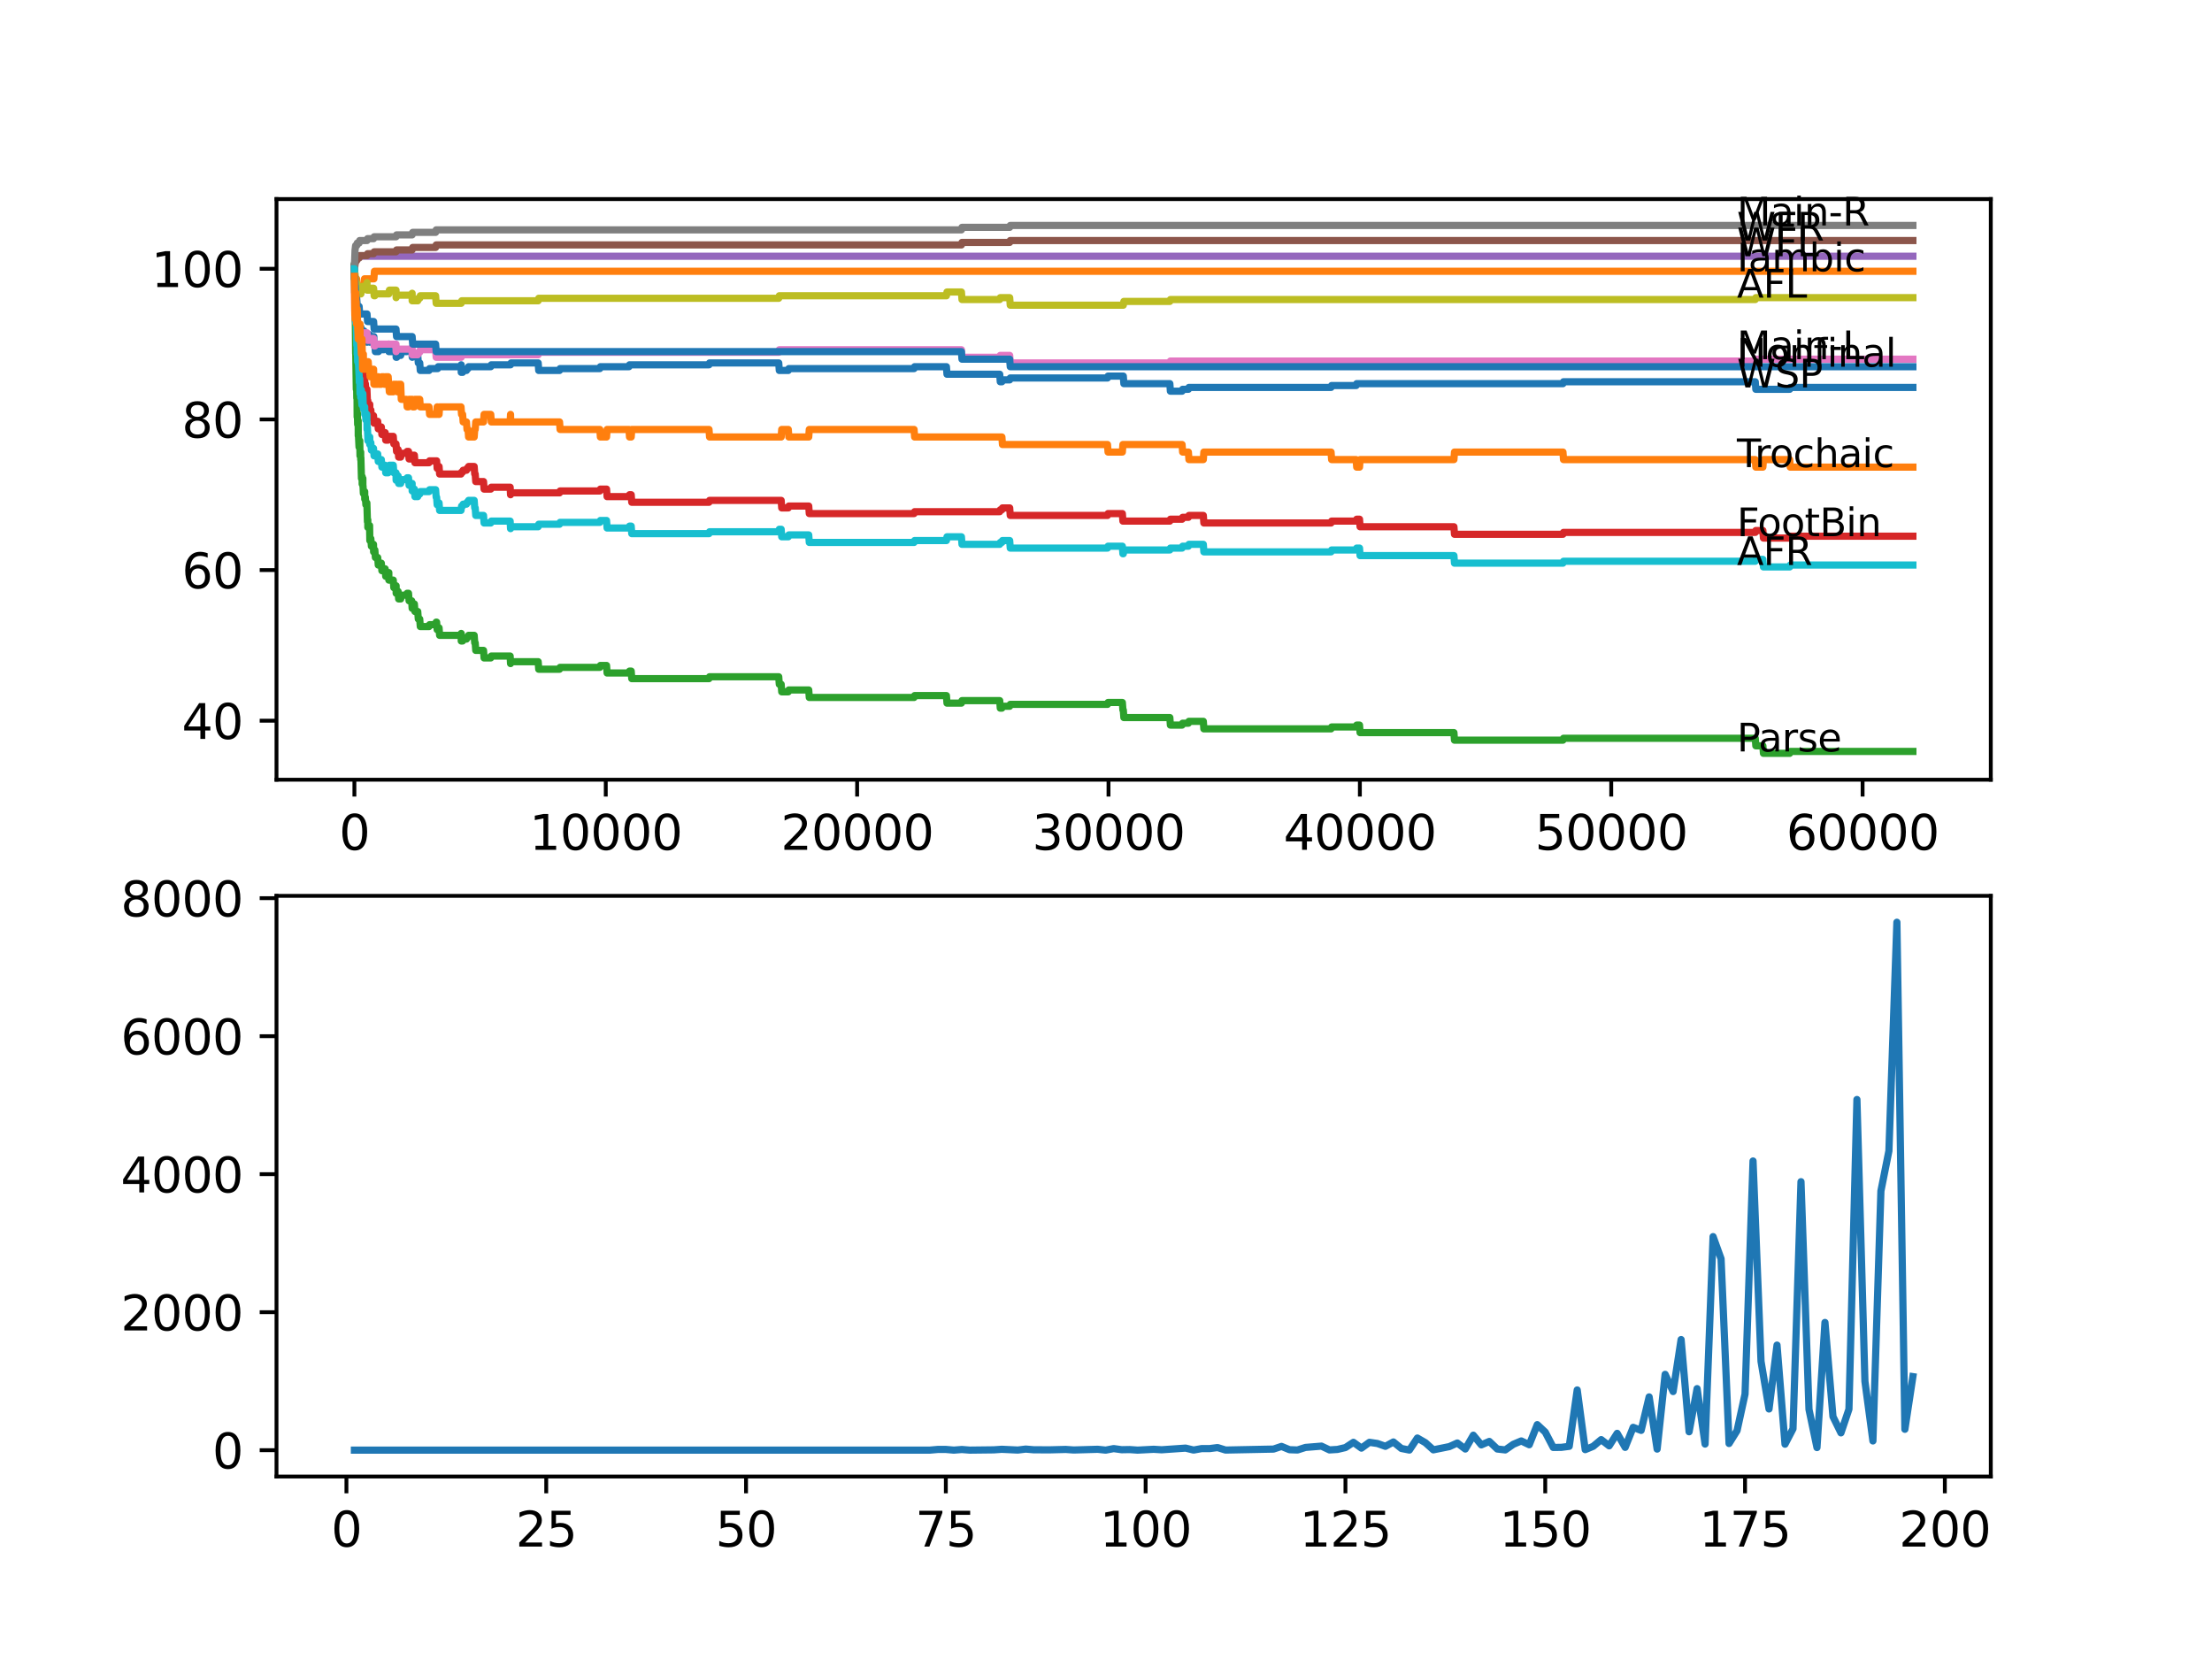 <?xml version="1.0" encoding="utf-8" standalone="no"?>
<!DOCTYPE svg PUBLIC "-//W3C//DTD SVG 1.1//EN"
  "http://www.w3.org/Graphics/SVG/1.1/DTD/svg11.dtd">
<svg xmlns:xlink="http://www.w3.org/1999/xlink" width="460.8pt" height="345.6pt" viewBox="0 0 460.8 345.6" xmlns="http://www.w3.org/2000/svg" version="1.1">
 <defs>
  <style type="text/css">*{stroke-linejoin: round; stroke-linecap: butt}</style>
 </defs>
 <g id="figure_1">
  <g id="patch_1">
   <path d="M 0 345.6 
L 460.8 345.6 
L 460.8 0 
L 0 0 
z
" style="fill: #ffffff"/>
  </g>
  <g id="axes_1">
   <g id="patch_2">
    <path d="M 57.6 162.432 
L 414.72 162.432 
L 414.72 41.472 
L 57.6 41.472 
z
" style="fill: #ffffff"/>
   </g>
   <g id="matplotlib.axis_1">
    <g id="xtick_1">
     <g id="line2d_1">
      <defs>
       <path id="m1cc899e275" d="M 0 0 
L 0 3.5 
" style="stroke: #000000; stroke-width: 0.8"/>
      </defs>
      <g>
       <use xlink:href="#m1cc899e275" x="73.827" y="162.432" style="stroke: #000000; stroke-width: 0.8"/>
      </g>
     </g>
     <g id="text_1">
      <!-- 0 -->
      <g transform="translate(70.646 177.03)scale(0.1 -0.1)">
       <defs>
        <path id="DejaVuSans-30" d="M 2034 4250 
Q 1547 4250 1301 3770 
Q 1056 3291 1056 2328 
Q 1056 1369 1301 889 
Q 1547 409 2034 409 
Q 2525 409 2770 889 
Q 3016 1369 3016 2328 
Q 3016 3291 2770 3770 
Q 2525 4250 2034 4250 
z
M 2034 4750 
Q 2819 4750 3233 4129 
Q 3647 3509 3647 2328 
Q 3647 1150 3233 529 
Q 2819 -91 2034 -91 
Q 1250 -91 836 529 
Q 422 1150 422 2328 
Q 422 3509 836 4129 
Q 1250 4750 2034 4750 
z
" transform="scale(0.016)"/>
       </defs>
       <use xlink:href="#DejaVuSans-30"/>
      </g>
     </g>
    </g>
    <g id="xtick_2">
     <g id="line2d_2">
      <g>
       <use xlink:href="#m1cc899e275" x="126.192" y="162.432" style="stroke: #000000; stroke-width: 0.8"/>
      </g>
     </g>
     <g id="text_2">
      <!-- 10000 -->
      <g transform="translate(110.286 177.03)scale(0.1 -0.1)">
       <defs>
        <path id="DejaVuSans-31" d="M 794 531 
L 1825 531 
L 1825 4091 
L 703 3866 
L 703 4441 
L 1819 4666 
L 2450 4666 
L 2450 531 
L 3481 531 
L 3481 0 
L 794 0 
L 794 531 
z
" transform="scale(0.016)"/>
       </defs>
       <use xlink:href="#DejaVuSans-31"/>
       <use xlink:href="#DejaVuSans-30" x="63.623"/>
       <use xlink:href="#DejaVuSans-30" x="127.246"/>
       <use xlink:href="#DejaVuSans-30" x="190.869"/>
       <use xlink:href="#DejaVuSans-30" x="254.492"/>
      </g>
     </g>
    </g>
    <g id="xtick_3">
     <g id="line2d_3">
      <g>
       <use xlink:href="#m1cc899e275" x="178.556" y="162.432" style="stroke: #000000; stroke-width: 0.8"/>
      </g>
     </g>
     <g id="text_3">
      <!-- 20000 -->
      <g transform="translate(162.65 177.03)scale(0.1 -0.1)">
       <defs>
        <path id="DejaVuSans-32" d="M 1228 531 
L 3431 531 
L 3431 0 
L 469 0 
L 469 531 
Q 828 903 1448 1529 
Q 2069 2156 2228 2338 
Q 2531 2678 2651 2914 
Q 2772 3150 2772 3378 
Q 2772 3750 2511 3984 
Q 2250 4219 1831 4219 
Q 1534 4219 1204 4116 
Q 875 4013 500 3803 
L 500 4441 
Q 881 4594 1212 4672 
Q 1544 4750 1819 4750 
Q 2544 4750 2975 4387 
Q 3406 4025 3406 3419 
Q 3406 3131 3298 2873 
Q 3191 2616 2906 2266 
Q 2828 2175 2409 1742 
Q 1991 1309 1228 531 
z
" transform="scale(0.016)"/>
       </defs>
       <use xlink:href="#DejaVuSans-32"/>
       <use xlink:href="#DejaVuSans-30" x="63.623"/>
       <use xlink:href="#DejaVuSans-30" x="127.246"/>
       <use xlink:href="#DejaVuSans-30" x="190.869"/>
       <use xlink:href="#DejaVuSans-30" x="254.492"/>
      </g>
     </g>
    </g>
    <g id="xtick_4">
     <g id="line2d_4">
      <g>
       <use xlink:href="#m1cc899e275" x="230.921" y="162.432" style="stroke: #000000; stroke-width: 0.8"/>
      </g>
     </g>
     <g id="text_4">
      <!-- 30000 -->
      <g transform="translate(215.015 177.03)scale(0.1 -0.1)">
       <defs>
        <path id="DejaVuSans-33" d="M 2597 2516 
Q 3050 2419 3304 2112 
Q 3559 1806 3559 1356 
Q 3559 666 3084 287 
Q 2609 -91 1734 -91 
Q 1441 -91 1130 -33 
Q 819 25 488 141 
L 488 750 
Q 750 597 1062 519 
Q 1375 441 1716 441 
Q 2309 441 2620 675 
Q 2931 909 2931 1356 
Q 2931 1769 2642 2001 
Q 2353 2234 1838 2234 
L 1294 2234 
L 1294 2753 
L 1863 2753 
Q 2328 2753 2575 2939 
Q 2822 3125 2822 3475 
Q 2822 3834 2567 4026 
Q 2313 4219 1838 4219 
Q 1578 4219 1281 4162 
Q 984 4106 628 3988 
L 628 4550 
Q 988 4650 1302 4700 
Q 1616 4750 1894 4750 
Q 2613 4750 3031 4423 
Q 3450 4097 3450 3541 
Q 3450 3153 3228 2886 
Q 3006 2619 2597 2516 
z
" transform="scale(0.016)"/>
       </defs>
       <use xlink:href="#DejaVuSans-33"/>
       <use xlink:href="#DejaVuSans-30" x="63.623"/>
       <use xlink:href="#DejaVuSans-30" x="127.246"/>
       <use xlink:href="#DejaVuSans-30" x="190.869"/>
       <use xlink:href="#DejaVuSans-30" x="254.492"/>
      </g>
     </g>
    </g>
    <g id="xtick_5">
     <g id="line2d_5">
      <g>
       <use xlink:href="#m1cc899e275" x="283.285" y="162.432" style="stroke: #000000; stroke-width: 0.8"/>
      </g>
     </g>
     <g id="text_5">
      <!-- 40000 -->
      <g transform="translate(267.379 177.03)scale(0.1 -0.1)">
       <defs>
        <path id="DejaVuSans-34" d="M 2419 4116 
L 825 1625 
L 2419 1625 
L 2419 4116 
z
M 2253 4666 
L 3047 4666 
L 3047 1625 
L 3713 1625 
L 3713 1100 
L 3047 1100 
L 3047 0 
L 2419 0 
L 2419 1100 
L 313 1100 
L 313 1709 
L 2253 4666 
z
" transform="scale(0.016)"/>
       </defs>
       <use xlink:href="#DejaVuSans-34"/>
       <use xlink:href="#DejaVuSans-30" x="63.623"/>
       <use xlink:href="#DejaVuSans-30" x="127.246"/>
       <use xlink:href="#DejaVuSans-30" x="190.869"/>
       <use xlink:href="#DejaVuSans-30" x="254.492"/>
      </g>
     </g>
    </g>
    <g id="xtick_6">
     <g id="line2d_6">
      <g>
       <use xlink:href="#m1cc899e275" x="335.65" y="162.432" style="stroke: #000000; stroke-width: 0.8"/>
      </g>
     </g>
     <g id="text_6">
      <!-- 50000 -->
      <g transform="translate(319.744 177.03)scale(0.1 -0.1)">
       <defs>
        <path id="DejaVuSans-35" d="M 691 4666 
L 3169 4666 
L 3169 4134 
L 1269 4134 
L 1269 2991 
Q 1406 3038 1543 3061 
Q 1681 3084 1819 3084 
Q 2600 3084 3056 2656 
Q 3513 2228 3513 1497 
Q 3513 744 3044 326 
Q 2575 -91 1722 -91 
Q 1428 -91 1123 -41 
Q 819 9 494 109 
L 494 744 
Q 775 591 1075 516 
Q 1375 441 1709 441 
Q 2250 441 2565 725 
Q 2881 1009 2881 1497 
Q 2881 1984 2565 2268 
Q 2250 2553 1709 2553 
Q 1456 2553 1204 2497 
Q 953 2441 691 2322 
L 691 4666 
z
" transform="scale(0.016)"/>
       </defs>
       <use xlink:href="#DejaVuSans-35"/>
       <use xlink:href="#DejaVuSans-30" x="63.623"/>
       <use xlink:href="#DejaVuSans-30" x="127.246"/>
       <use xlink:href="#DejaVuSans-30" x="190.869"/>
       <use xlink:href="#DejaVuSans-30" x="254.492"/>
      </g>
     </g>
    </g>
    <g id="xtick_7">
     <g id="line2d_7">
      <g>
       <use xlink:href="#m1cc899e275" x="388.014" y="162.432" style="stroke: #000000; stroke-width: 0.8"/>
      </g>
     </g>
     <g id="text_7">
      <!-- 60000 -->
      <g transform="translate(372.108 177.03)scale(0.1 -0.1)">
       <defs>
        <path id="DejaVuSans-36" d="M 2113 2584 
Q 1688 2584 1439 2293 
Q 1191 2003 1191 1497 
Q 1191 994 1439 701 
Q 1688 409 2113 409 
Q 2538 409 2786 701 
Q 3034 994 3034 1497 
Q 3034 2003 2786 2293 
Q 2538 2584 2113 2584 
z
M 3366 4563 
L 3366 3988 
Q 3128 4100 2886 4159 
Q 2644 4219 2406 4219 
Q 1781 4219 1451 3797 
Q 1122 3375 1075 2522 
Q 1259 2794 1537 2939 
Q 1816 3084 2150 3084 
Q 2853 3084 3261 2657 
Q 3669 2231 3669 1497 
Q 3669 778 3244 343 
Q 2819 -91 2113 -91 
Q 1303 -91 875 529 
Q 447 1150 447 2328 
Q 447 3434 972 4092 
Q 1497 4750 2381 4750 
Q 2619 4750 2861 4703 
Q 3103 4656 3366 4563 
z
" transform="scale(0.016)"/>
       </defs>
       <use xlink:href="#DejaVuSans-36"/>
       <use xlink:href="#DejaVuSans-30" x="63.623"/>
       <use xlink:href="#DejaVuSans-30" x="127.246"/>
       <use xlink:href="#DejaVuSans-30" x="190.869"/>
       <use xlink:href="#DejaVuSans-30" x="254.492"/>
      </g>
     </g>
    </g>
   </g>
   <g id="matplotlib.axis_2">
    <g id="ytick_1">
     <g id="line2d_8">
      <defs>
       <path id="mefa46e2496" d="M 0 0 
L -3.5 0 
" style="stroke: #000000; stroke-width: 0.8"/>
      </defs>
      <g>
       <use xlink:href="#mefa46e2496" x="57.6" y="150.135" style="stroke: #000000; stroke-width: 0.8"/>
      </g>
     </g>
     <g id="text_8">
      <!-- 40 -->
      <g transform="translate(37.875 153.934)scale(0.1 -0.1)">
       <use xlink:href="#DejaVuSans-34"/>
       <use xlink:href="#DejaVuSans-30" x="63.623"/>
      </g>
     </g>
    </g>
    <g id="ytick_2">
     <g id="line2d_9">
      <g>
       <use xlink:href="#mefa46e2496" x="57.6" y="118.754" style="stroke: #000000; stroke-width: 0.8"/>
      </g>
     </g>
     <g id="text_9">
      <!-- 60 -->
      <g transform="translate(37.875 122.553)scale(0.1 -0.1)">
       <use xlink:href="#DejaVuSans-36"/>
       <use xlink:href="#DejaVuSans-30" x="63.623"/>
      </g>
     </g>
    </g>
    <g id="ytick_3">
     <g id="line2d_10">
      <g>
       <use xlink:href="#mefa46e2496" x="57.6" y="87.373" style="stroke: #000000; stroke-width: 0.8"/>
      </g>
     </g>
     <g id="text_10">
      <!-- 80 -->
      <g transform="translate(37.875 91.172)scale(0.1 -0.1)">
       <defs>
        <path id="DejaVuSans-38" d="M 2034 2216 
Q 1584 2216 1326 1975 
Q 1069 1734 1069 1313 
Q 1069 891 1326 650 
Q 1584 409 2034 409 
Q 2484 409 2743 651 
Q 3003 894 3003 1313 
Q 3003 1734 2745 1975 
Q 2488 2216 2034 2216 
z
M 1403 2484 
Q 997 2584 770 2862 
Q 544 3141 544 3541 
Q 544 4100 942 4425 
Q 1341 4750 2034 4750 
Q 2731 4750 3128 4425 
Q 3525 4100 3525 3541 
Q 3525 3141 3298 2862 
Q 3072 2584 2669 2484 
Q 3125 2378 3379 2068 
Q 3634 1759 3634 1313 
Q 3634 634 3220 271 
Q 2806 -91 2034 -91 
Q 1263 -91 848 271 
Q 434 634 434 1313 
Q 434 1759 690 2068 
Q 947 2378 1403 2484 
z
M 1172 3481 
Q 1172 3119 1398 2916 
Q 1625 2713 2034 2713 
Q 2441 2713 2670 2916 
Q 2900 3119 2900 3481 
Q 2900 3844 2670 4047 
Q 2441 4250 2034 4250 
Q 1625 4250 1398 4047 
Q 1172 3844 1172 3481 
z
" transform="scale(0.016)"/>
       </defs>
       <use xlink:href="#DejaVuSans-38"/>
       <use xlink:href="#DejaVuSans-30" x="63.623"/>
      </g>
     </g>
    </g>
    <g id="ytick_4">
     <g id="line2d_11">
      <g>
       <use xlink:href="#mefa46e2496" x="57.6" y="55.992" style="stroke: #000000; stroke-width: 0.8"/>
      </g>
     </g>
     <g id="text_11">
      <!-- 100 -->
      <g transform="translate(31.512 59.791)scale(0.1 -0.1)">
       <use xlink:href="#DejaVuSans-31"/>
       <use xlink:href="#DejaVuSans-30" x="63.623"/>
       <use xlink:href="#DejaVuSans-30" x="127.246"/>
      </g>
     </g>
    </g>
   </g>
   <g id="line2d_12">
    <path d="M 73.833 55.6 
L 73.859 55.6 
L 73.99 62.268 
L 74 62.268 
L 74.006 61.484 
L 74.063 66.975 
L 74.084 65.799 
L 74.205 70.898 
L 74.21 70.114 
L 74.215 71.683 
L 74.314 70.898 
L 74.325 70.898 
L 74.377 70.114 
L 74.383 71.683 
L 74.43 71.29 
L 74.44 71.29 
L 74.576 69.329 
L 74.618 69.329 
L 74.681 70.898 
L 74.728 70.114 
L 74.849 70.114 
L 74.969 69.329 
L 74.995 69.329 
L 75.116 68.544 
L 75.152 68.544 
L 75.178 68.152 
L 75.184 69.721 
L 75.252 69.329 
L 75.404 69.329 
L 75.44 68.937 
L 75.446 70.506 
L 75.508 69.721 
L 75.524 69.721 
L 75.639 69.329 
L 75.697 69.329 
L 75.812 68.937 
L 75.817 68.937 
L 75.933 70.506 
L 75.985 70.506 
L 76.1 70.114 
L 76.226 70.114 
L 76.341 69.721 
L 76.425 69.721 
L 76.456 71.29 
L 76.535 70.506 
L 76.577 70.506 
L 76.692 70.114 
L 76.702 70.114 
L 76.818 69.721 
L 76.99 69.721 
L 77.043 71.29 
L 77.1 70.898 
L 77.498 70.898 
L 77.613 70.506 
L 77.828 70.506 
L 77.886 70.114 
L 77.891 71.683 
L 77.922 71.683 
L 78.085 71.683 
L 78.2 73.252 
L 78.839 73.252 
L 78.954 72.859 
L 79.944 72.859 
L 80.059 72.467 
L 80.86 72.467 
L 80.975 72.075 
L 80.991 72.075 
L 81.001 71.683 
L 81.007 73.252 
L 81.085 73.252 
L 82.494 73.252 
L 82.52 72.859 
L 82.525 74.428 
L 82.588 74.428 
L 82.656 74.428 
L 82.771 74.036 
L 83.473 74.036 
L 83.593 73.252 
L 84.698 73.252 
L 84.814 72.859 
L 85.767 72.859 
L 85.877 74.428 
L 85.992 74.036 
L 87.023 74.036 
L 87.139 75.605 
L 87.437 75.605 
L 87.552 77.174 
L 89.375 77.174 
L 89.49 76.782 
L 91.171 76.782 
L 91.286 76.39 
L 96.035 76.39 
L 96.077 75.997 
L 96.082 77.566 
L 96.13 77.566 
L 96.37 77.566 
L 96.486 77.174 
L 97.172 77.174 
L 97.287 76.782 
L 97.501 76.782 
L 97.617 76.39 
L 102.23 76.39 
L 102.345 75.997 
L 106.356 75.997 
L 106.472 75.605 
L 112.111 75.605 
L 112.226 77.174 
L 116.562 77.174 
L 116.677 76.782 
L 124.956 76.782 
L 125.071 76.39 
L 131.025 76.39 
L 131.14 75.997 
L 147.698 75.997 
L 147.813 75.605 
L 162.224 75.605 
L 162.339 77.174 
L 164.214 77.174 
L 164.329 76.782 
L 190.417 76.782 
L 190.532 76.39 
L 197.156 76.39 
L 197.272 77.959 
L 208.258 77.959 
L 208.373 79.528 
L 208.713 79.528 
L 208.828 79.136 
L 210.336 79.136 
L 210.452 78.743 
L 230.711 78.743 
L 230.827 78.351 
L 234.005 78.351 
L 234.12 79.92 
L 243.698 79.92 
L 243.813 81.489 
L 246.248 81.489 
L 246.363 81.097 
L 247.562 81.097 
L 247.678 80.705 
L 277.284 80.705 
L 277.4 80.312 
L 282.51 80.312 
L 282.626 79.92 
L 325.591 79.92 
L 325.706 79.528 
L 365.655 79.528 
L 365.77 81.097 
L 372.823 81.097 
L 372.939 80.705 
L 398.487 80.705 
L 398.487 80.705 
" clip-path="url(#paeae5c1aae)" style="fill: none; stroke: #1f77b4; stroke-width: 1.5; stroke-linecap: square"/>
   </g>
   <g id="line2d_13">
    <path d="M 73.833 55.992 
L 73.854 55.208 
L 73.896 60.961 
L 73.917 59.653 
L 73.943 64.36 
L 74.037 62.791 
L 74.042 62.791 
L 74.11 63.576 
L 74.168 60.438 
L 74.178 60.438 
L 74.189 62.007 
L 74.215 58.084 
L 74.278 58.084 
L 74.288 58.084 
L 74.403 59.653 
L 74.718 59.653 
L 74.833 61.222 
L 75.021 61.222 
L 75.137 59.653 
L 75.817 59.653 
L 75.933 58.084 
L 77.886 58.084 
L 78.001 56.515 
L 398.487 56.515 
L 398.487 56.515 
" clip-path="url(#paeae5c1aae)" style="fill: none; stroke: #ff7f0e; stroke-width: 1.5; stroke-linecap: square"/>
   </g>
   <g id="line2d_14">
    <path d="M 73.833 55.6 
L 73.838 55.6 
L 73.859 54.815 
L 73.927 58.869 
L 73.932 58.869 
L 74.089 73.644 
L 74.11 73.644 
L 74.225 81.097 
L 74.241 80.705 
L 74.262 80.705 
L 74.294 80.312 
L 74.325 82.927 
L 74.346 82.535 
L 74.367 82.535 
L 74.377 82.143 
L 74.398 86.85 
L 74.424 86.458 
L 74.44 86.458 
L 74.451 86.065 
L 74.503 88.419 
L 74.529 88.027 
L 74.561 88.027 
L 74.618 87.634 
L 74.629 90.773 
L 74.634 90.773 
L 74.676 90.773 
L 74.791 93.126 
L 74.812 93.126 
L 74.932 91.819 
L 74.943 91.819 
L 74.995 94.957 
L 75.058 94.564 
L 75.079 94.564 
L 75.137 94.172 
L 75.142 95.741 
L 75.178 95.349 
L 75.299 99.664 
L 75.404 99.664 
L 75.44 99.272 
L 75.446 100.841 
L 75.508 100.056 
L 75.524 100.056 
L 75.592 99.664 
L 75.597 101.233 
L 75.618 101.233 
L 75.624 101.233 
L 75.697 102.802 
L 75.734 102.41 
L 75.974 102.41 
L 75.985 103.979 
L 76.084 103.586 
L 76.105 103.586 
L 76.221 105.155 
L 76.226 105.155 
L 76.341 104.763 
L 76.425 104.763 
L 76.545 108.686 
L 76.577 108.686 
L 76.619 108.294 
L 76.624 109.863 
L 76.671 109.863 
L 76.702 109.863 
L 76.818 109.47 
L 76.99 109.47 
L 77.043 112.608 
L 77.106 112.216 
L 77.252 112.216 
L 77.367 113.785 
L 77.498 113.785 
L 77.613 113.393 
L 77.807 113.393 
L 77.828 114.962 
L 77.917 114.57 
L 78.085 114.57 
L 78.2 116.139 
L 78.682 116.139 
L 78.797 117.708 
L 78.839 117.708 
L 78.954 117.316 
L 79.436 117.316 
L 79.551 118.885 
L 79.944 118.885 
L 80.059 118.492 
L 80.237 118.492 
L 80.352 120.061 
L 80.86 120.061 
L 80.975 119.669 
L 80.991 119.669 
L 81.001 119.277 
L 81.007 120.846 
L 81.085 120.846 
L 81.923 120.846 
L 82.038 122.415 
L 82.494 122.415 
L 82.52 122.023 
L 82.525 123.592 
L 82.588 123.592 
L 82.656 123.592 
L 82.771 123.199 
L 82.928 123.199 
L 83.044 124.768 
L 83.473 124.768 
L 83.593 123.984 
L 84.698 123.984 
L 84.814 123.592 
L 85.102 123.592 
L 85.217 125.161 
L 85.767 125.161 
L 85.856 126.73 
L 85.877 126.207 
L 85.992 125.815 
L 86.322 125.815 
L 86.437 127.384 
L 87.023 127.384 
L 87.139 128.953 
L 87.437 128.953 
L 87.552 130.522 
L 89.375 130.522 
L 89.49 130.129 
L 90.746 130.129 
L 90.862 129.606 
L 90.956 129.606 
L 91.071 131.175 
L 91.171 131.175 
L 91.286 130.783 
L 91.464 130.783 
L 91.579 132.352 
L 96.035 132.352 
L 96.077 131.96 
L 96.082 133.529 
L 96.13 133.529 
L 96.37 133.529 
L 96.486 133.137 
L 97.172 133.137 
L 97.287 132.744 
L 97.501 132.744 
L 97.617 132.352 
L 98.779 132.352 
L 98.894 133.921 
L 98.994 133.921 
L 99.109 135.49 
L 100.727 135.49 
L 100.842 137.059 
L 102.23 137.059 
L 102.345 136.667 
L 106.273 136.667 
L 106.356 138.236 
L 106.382 137.844 
L 112.111 137.844 
L 112.226 139.413 
L 116.562 139.413 
L 116.677 139.021 
L 124.956 139.021 
L 125.071 138.628 
L 126.354 138.628 
L 126.47 140.197 
L 131.025 140.197 
L 131.14 139.805 
L 131.491 139.805 
L 131.606 141.374 
L 147.698 141.374 
L 147.813 140.982 
L 162.224 140.982 
L 162.339 142.551 
L 162.732 142.551 
L 162.847 144.12 
L 164.214 144.12 
L 164.329 143.728 
L 168.471 143.728 
L 168.586 145.297 
L 190.417 145.297 
L 190.532 144.905 
L 197.156 144.905 
L 197.272 146.474 
L 200.282 146.474 
L 200.398 145.951 
L 208.258 145.951 
L 208.373 147.52 
L 208.713 147.52 
L 208.828 147.127 
L 210.336 147.127 
L 210.452 146.735 
L 230.711 146.735 
L 230.827 146.343 
L 233.806 146.343 
L 233.921 147.912 
L 234.005 147.912 
L 234.12 149.481 
L 243.698 149.481 
L 243.813 151.05 
L 246.248 151.05 
L 246.363 150.658 
L 247.562 150.658 
L 247.678 150.265 
L 250.673 150.265 
L 250.788 151.834 
L 277.284 151.834 
L 277.4 151.442 
L 282.51 151.442 
L 282.626 151.05 
L 283.212 151.05 
L 283.327 152.619 
L 302.88 152.619 
L 302.995 154.188 
L 325.591 154.188 
L 325.706 153.796 
L 365.655 153.796 
L 365.77 155.365 
L 367.241 155.365 
L 367.357 156.934 
L 372.823 156.934 
L 372.939 156.542 
L 398.487 156.542 
L 398.487 156.542 
" clip-path="url(#paeae5c1aae)" style="fill: none; stroke: #2ca02c; stroke-width: 1.5; stroke-linecap: square"/>
   </g>
   <g id="line2d_15">
    <path d="M 73.833 55.992 
L 73.869 55.992 
L 73.995 60.699 
L 74.037 60.699 
L 74.047 60.307 
L 74.053 61.876 
L 74.131 61.876 
L 74.136 61.876 
L 74.199 61.484 
L 74.205 63.053 
L 74.215 63.053 
L 74.325 66.975 
L 74.335 66.583 
L 74.367 66.583 
L 74.383 66.191 
L 74.398 69.329 
L 74.451 68.544 
L 74.503 70.898 
L 74.566 70.114 
L 74.618 70.114 
L 74.676 69.721 
L 74.681 71.29 
L 74.723 70.506 
L 74.744 70.506 
L 74.849 73.644 
L 74.859 73.252 
L 74.943 72.859 
L 74.948 74.428 
L 74.953 74.428 
L 74.974 74.428 
L 74.995 75.997 
L 75.084 75.213 
L 75.137 75.213 
L 75.152 76.782 
L 75.247 75.997 
L 75.278 75.997 
L 75.398 79.136 
L 75.404 79.136 
L 75.535 77.566 
L 75.592 77.566 
L 75.697 79.136 
L 75.702 78.743 
L 75.974 78.743 
L 75.985 80.312 
L 76.084 79.92 
L 76.105 79.92 
L 76.221 81.489 
L 76.226 81.489 
L 76.341 81.097 
L 76.435 81.097 
L 76.55 83.843 
L 76.577 83.843 
L 76.619 83.45 
L 76.624 85.019 
L 76.671 85.019 
L 76.702 85.019 
L 76.818 84.627 
L 76.99 84.627 
L 77.027 84.235 
L 77.032 85.804 
L 77.09 85.412 
L 77.252 85.412 
L 77.367 86.981 
L 77.498 86.981 
L 77.613 86.588 
L 77.807 86.588 
L 77.922 88.158 
L 78.085 88.158 
L 78.2 87.765 
L 78.682 87.765 
L 78.797 89.334 
L 78.839 89.334 
L 78.954 88.942 
L 79.436 88.942 
L 79.551 90.511 
L 79.944 90.511 
L 80.059 90.119 
L 80.237 90.119 
L 80.352 91.688 
L 80.86 91.688 
L 80.975 91.296 
L 80.991 91.296 
L 81.106 90.903 
L 81.923 90.903 
L 82.038 92.472 
L 82.494 92.472 
L 82.609 94.041 
L 82.656 94.041 
L 82.771 93.649 
L 82.928 93.649 
L 83.044 95.218 
L 83.473 95.218 
L 83.593 94.434 
L 84.698 94.434 
L 84.814 94.041 
L 85.102 94.041 
L 85.217 95.61 
L 85.767 95.61 
L 85.887 94.826 
L 86.322 94.826 
L 86.437 96.395 
L 89.375 96.395 
L 89.49 96.003 
L 90.956 96.003 
L 91.071 97.572 
L 91.171 97.572 
L 91.286 97.18 
L 91.464 97.18 
L 91.579 98.749 
L 96.035 98.749 
L 96.15 98.356 
L 96.37 98.356 
L 96.486 97.964 
L 97.172 97.964 
L 97.287 97.572 
L 97.501 97.572 
L 97.617 97.18 
L 98.779 97.18 
L 98.894 98.749 
L 98.994 98.749 
L 99.109 100.318 
L 100.727 100.318 
L 100.842 101.887 
L 102.23 101.887 
L 102.345 101.494 
L 106.273 101.494 
L 106.356 103.063 
L 106.382 102.671 
L 116.562 102.671 
L 116.677 102.279 
L 124.956 102.279 
L 125.071 101.887 
L 126.354 101.887 
L 126.47 103.456 
L 131.025 103.456 
L 131.14 103.063 
L 131.491 103.063 
L 131.606 104.632 
L 147.698 104.632 
L 147.813 104.24 
L 162.732 104.24 
L 162.847 105.809 
L 164.214 105.809 
L 164.329 105.417 
L 168.471 105.417 
L 168.586 106.986 
L 190.417 106.986 
L 190.532 106.594 
L 208.258 106.594 
L 208.373 106.201 
L 208.713 106.201 
L 208.828 105.809 
L 210.336 105.809 
L 210.452 107.378 
L 230.711 107.378 
L 230.827 106.986 
L 233.806 106.986 
L 233.921 108.555 
L 243.698 108.555 
L 243.813 108.163 
L 246.248 108.163 
L 246.363 107.771 
L 247.562 107.771 
L 247.678 107.378 
L 250.673 107.378 
L 250.788 108.947 
L 277.284 108.947 
L 277.4 108.555 
L 282.51 108.555 
L 282.626 108.163 
L 283.212 108.163 
L 283.327 109.732 
L 302.88 109.732 
L 302.995 111.301 
L 325.591 111.301 
L 325.706 110.909 
L 365.655 110.909 
L 365.77 110.516 
L 367.241 110.516 
L 367.357 112.085 
L 372.823 112.085 
L 372.939 111.693 
L 398.487 111.693 
L 398.487 111.693 
" clip-path="url(#paeae5c1aae)" style="fill: none; stroke: #d62728; stroke-width: 1.5; stroke-linecap: square"/>
   </g>
   <g id="line2d_16">
    <path d="M 73.833 55.992 
L 73.838 55.992 
L 73.964 53.377 
L 398.487 53.377 
L 398.487 53.377 
" clip-path="url(#paeae5c1aae)" style="fill: none; stroke: #9467bd; stroke-width: 1.5; stroke-linecap: square"/>
   </g>
   <g id="line2d_17">
    <path d="M 73.833 55.6 
L 73.901 55.6 
L 74.021 54.685 
L 74.068 54.685 
L 74.184 54.292 
L 74.314 54.292 
L 74.43 53.769 
L 74.812 53.769 
L 74.927 53.246 
L 76.456 53.246 
L 76.571 52.854 
L 77.828 52.854 
L 77.943 52.462 
L 82.494 52.462 
L 82.609 52.07 
L 85.856 52.07 
L 85.971 51.547 
L 90.746 51.547 
L 90.862 51.024 
L 200.282 51.024 
L 200.398 50.501 
L 210.336 50.501 
L 210.452 50.108 
L 398.487 50.108 
L 398.487 50.108 
" clip-path="url(#paeae5c1aae)" style="fill: none; stroke: #8c564b; stroke-width: 1.5; stroke-linecap: square"/>
   </g>
   <g id="line2d_18">
    <path d="M 73.833 57.561 
L 73.911 64.883 
L 73.964 63.837 
L 73.969 63.837 
L 74.089 67.106 
L 74.314 67.106 
L 74.377 68.675 
L 74.424 68.152 
L 74.618 68.152 
L 74.733 67.76 
L 74.812 67.76 
L 74.927 69.329 
L 76.456 69.329 
L 76.571 70.898 
L 76.99 70.898 
L 77.106 70.506 
L 77.828 70.506 
L 77.943 72.075 
L 78.085 72.075 
L 78.2 71.683 
L 82.494 71.683 
L 82.52 73.252 
L 82.604 72.729 
L 85.767 72.729 
L 85.856 72.336 
L 85.861 73.905 
L 87.023 73.905 
L 87.139 73.382 
L 87.437 73.382 
L 87.552 72.859 
L 90.746 72.859 
L 90.862 74.428 
L 96.077 74.428 
L 96.192 73.905 
L 112.111 73.905 
L 112.226 73.382 
L 162.224 73.382 
L 162.339 72.859 
L 200.282 72.859 
L 200.398 74.428 
L 208.258 74.428 
L 208.373 74.036 
L 210.336 74.036 
L 210.452 75.605 
L 243.698 75.605 
L 243.813 75.213 
L 365.655 75.213 
L 365.77 74.821 
L 398.487 74.821 
L 398.487 74.821 
" clip-path="url(#paeae5c1aae)" style="fill: none; stroke: #e377c2; stroke-width: 1.5; stroke-linecap: square"/>
   </g>
   <g id="line2d_19">
    <path d="M 73.833 55.6 
L 73.964 52.07 
L 73.969 52.07 
L 74.084 51.154 
L 74.314 51.154 
L 74.43 50.631 
L 74.812 50.631 
L 74.927 50.108 
L 76.456 50.108 
L 76.571 49.716 
L 77.828 49.716 
L 77.943 49.324 
L 82.494 49.324 
L 82.609 48.931 
L 85.856 48.931 
L 85.971 48.408 
L 90.746 48.408 
L 90.862 47.885 
L 200.282 47.885 
L 200.398 47.362 
L 210.336 47.362 
L 210.452 46.97 
L 398.487 46.97 
L 398.487 46.97 
" clip-path="url(#paeae5c1aae)" style="fill: none; stroke: #7f7f7f; stroke-width: 1.5; stroke-linecap: square"/>
   </g>
   <g id="line2d_20">
    <path d="M 73.833 57.561 
L 73.859 57.561 
L 73.869 56.777 
L 73.906 59.392 
L 73.969 57.038 
L 74.084 60.307 
L 74.199 58.999 
L 74.314 58.999 
L 74.377 60.569 
L 74.424 60.046 
L 74.618 60.046 
L 74.733 59.653 
L 74.812 59.653 
L 74.927 61.222 
L 75.178 61.222 
L 75.294 60.438 
L 75.44 60.438 
L 75.556 59.653 
L 76.425 59.653 
L 76.456 58.869 
L 76.461 60.438 
L 76.529 60.438 
L 76.99 60.438 
L 77.106 60.046 
L 77.828 60.046 
L 77.943 61.615 
L 78.085 61.615 
L 78.2 61.222 
L 81.001 61.222 
L 81.117 60.438 
L 82.494 60.438 
L 82.52 62.007 
L 82.604 61.484 
L 85.767 61.484 
L 85.856 61.092 
L 85.861 62.661 
L 87.023 62.661 
L 87.139 62.138 
L 87.437 62.138 
L 87.552 61.615 
L 90.746 61.615 
L 90.862 63.184 
L 96.077 63.184 
L 96.192 62.661 
L 112.111 62.661 
L 112.226 62.138 
L 162.224 62.138 
L 162.339 61.615 
L 197.156 61.615 
L 197.272 60.83 
L 200.282 60.83 
L 200.398 62.399 
L 208.258 62.399 
L 208.373 62.007 
L 210.336 62.007 
L 210.452 63.576 
L 234.005 63.576 
L 234.12 62.791 
L 243.698 62.791 
L 243.813 62.399 
L 365.655 62.399 
L 365.77 62.007 
L 398.487 62.007 
L 398.487 62.007 
" clip-path="url(#paeae5c1aae)" style="fill: none; stroke: #bcbd22; stroke-width: 1.5; stroke-linecap: square"/>
   </g>
   <g id="line2d_21">
    <path d="M 73.833 55.992 
L 73.838 55.992 
L 73.906 60.961 
L 73.958 60.176 
L 73.974 60.176 
L 73.99 59.653 
L 74 62.791 
L 74.047 61.876 
L 74.136 67.368 
L 74.173 66.452 
L 74.199 66.452 
L 74.325 71.944 
L 74.383 70.637 
L 74.398 73.775 
L 74.409 73.775 
L 74.414 73.775 
L 74.451 72.99 
L 74.503 75.344 
L 74.508 74.951 
L 74.561 74.951 
L 74.623 74.167 
L 74.629 75.736 
L 74.66 75.736 
L 74.676 75.736 
L 74.791 78.089 
L 74.812 78.089 
L 74.849 79.659 
L 74.922 78.874 
L 74.943 78.874 
L 74.995 82.012 
L 75.058 81.62 
L 75.079 81.62 
L 75.137 81.228 
L 75.142 82.797 
L 75.189 81.62 
L 75.21 81.62 
L 75.278 81.228 
L 75.283 82.797 
L 75.398 84.366 
L 75.404 84.366 
L 75.545 82.012 
L 75.592 82.012 
L 75.697 85.15 
L 75.707 84.758 
L 75.974 84.758 
L 75.985 86.327 
L 76.084 85.935 
L 76.105 85.935 
L 76.221 87.504 
L 76.226 87.504 
L 76.341 87.111 
L 76.425 87.111 
L 76.435 86.327 
L 76.461 89.465 
L 76.519 89.073 
L 76.54 89.073 
L 76.655 91.819 
L 76.702 91.819 
L 76.818 91.426 
L 76.99 91.426 
L 77.027 91.034 
L 77.032 92.603 
L 77.09 92.211 
L 77.252 92.211 
L 77.367 93.78 
L 77.498 93.78 
L 77.613 93.388 
L 77.807 93.388 
L 77.922 94.957 
L 78.085 94.957 
L 78.2 94.564 
L 78.682 94.564 
L 78.797 96.133 
L 78.839 96.133 
L 78.954 95.741 
L 79.436 95.741 
L 79.551 97.31 
L 79.944 97.31 
L 80.059 96.918 
L 80.237 96.918 
L 80.352 98.487 
L 80.86 98.487 
L 80.975 98.095 
L 80.991 98.095 
L 81.117 96.918 
L 81.923 96.918 
L 82.038 98.487 
L 82.494 98.487 
L 82.52 100.056 
L 82.604 99.533 
L 82.656 99.533 
L 82.771 99.141 
L 82.928 99.141 
L 83.044 100.71 
L 83.473 100.71 
L 83.593 99.925 
L 84.698 99.925 
L 84.814 99.533 
L 85.102 99.533 
L 85.217 101.102 
L 85.767 101.102 
L 85.856 100.71 
L 85.861 102.279 
L 85.877 102.279 
L 85.992 101.887 
L 86.322 101.887 
L 86.437 103.456 
L 87.023 103.456 
L 87.139 102.933 
L 87.437 102.933 
L 87.552 102.41 
L 89.375 102.41 
L 89.49 102.017 
L 90.746 102.017 
L 90.862 103.586 
L 90.956 103.586 
L 91.071 105.155 
L 91.171 105.155 
L 91.286 104.763 
L 91.464 104.763 
L 91.579 106.332 
L 96.035 106.332 
L 96.156 105.417 
L 96.37 105.417 
L 96.486 105.025 
L 97.172 105.025 
L 97.287 104.632 
L 97.501 104.632 
L 97.617 104.24 
L 98.779 104.24 
L 98.894 105.809 
L 98.994 105.809 
L 99.109 107.378 
L 100.727 107.378 
L 100.842 108.947 
L 102.23 108.947 
L 102.345 108.555 
L 106.273 108.555 
L 106.356 110.124 
L 106.382 109.732 
L 112.111 109.732 
L 112.226 109.209 
L 116.562 109.209 
L 116.677 108.817 
L 124.956 108.817 
L 125.071 108.424 
L 126.354 108.424 
L 126.47 109.993 
L 131.025 109.993 
L 131.14 109.601 
L 131.491 109.601 
L 131.606 111.17 
L 147.698 111.17 
L 147.813 110.778 
L 162.224 110.778 
L 162.339 110.255 
L 162.732 110.255 
L 162.847 111.824 
L 164.214 111.824 
L 164.329 111.432 
L 168.471 111.432 
L 168.586 113.001 
L 190.417 113.001 
L 190.532 112.608 
L 197.156 112.608 
L 197.272 111.824 
L 200.282 111.824 
L 200.398 113.393 
L 208.258 113.393 
L 208.373 113.001 
L 208.713 113.001 
L 208.828 112.608 
L 210.336 112.608 
L 210.452 114.177 
L 230.711 114.177 
L 230.827 113.785 
L 233.806 113.785 
L 233.921 115.354 
L 234.005 115.354 
L 234.12 114.57 
L 243.698 114.57 
L 243.813 114.177 
L 246.248 114.177 
L 246.363 113.785 
L 247.562 113.785 
L 247.678 113.393 
L 250.673 113.393 
L 250.788 114.962 
L 277.284 114.962 
L 277.4 114.57 
L 282.51 114.57 
L 282.626 114.177 
L 283.212 114.177 
L 283.327 115.746 
L 302.88 115.746 
L 302.995 117.316 
L 325.591 117.316 
L 325.706 116.923 
L 365.655 116.923 
L 365.77 116.531 
L 367.241 116.531 
L 367.357 118.1 
L 372.823 118.1 
L 372.939 117.708 
L 398.487 117.708 
L 398.487 117.708 
" clip-path="url(#paeae5c1aae)" style="fill: none; stroke: #17becf; stroke-width: 1.5; stroke-linecap: square"/>
   </g>
   <g id="line2d_22">
    <path d="M 73.833 57.561 
L 73.901 57.561 
L 74.021 60.699 
L 74.068 60.699 
L 74.184 62.268 
L 74.314 62.268 
L 74.43 63.837 
L 74.812 63.837 
L 74.927 65.406 
L 76.456 65.406 
L 76.571 66.975 
L 77.828 66.975 
L 77.943 68.544 
L 82.494 68.544 
L 82.609 70.114 
L 85.856 70.114 
L 85.971 71.683 
L 90.746 71.683 
L 90.862 73.252 
L 200.282 73.252 
L 200.398 74.821 
L 210.336 74.821 
L 210.452 76.39 
L 398.487 76.39 
L 398.487 76.39 
" clip-path="url(#paeae5c1aae)" style="fill: none; stroke: #1f77b4; stroke-width: 1.5; stroke-linecap: square"/>
   </g>
   <g id="line2d_23">
    <path d="M 73.833 57.561 
L 73.917 65.668 
L 73.953 63.314 
L 74.006 61.745 
L 73.985 66.452 
L 74.058 63.314 
L 74.074 66.452 
L 74.115 60.961 
L 74.168 64.36 
L 74.178 64.36 
L 74.205 62.791 
L 74.267 67.498 
L 74.278 67.498 
L 74.288 67.498 
L 74.409 64.36 
L 74.414 64.36 
L 74.54 69.068 
L 74.561 69.068 
L 74.623 70.637 
L 74.671 69.068 
L 74.676 69.068 
L 74.697 70.637 
L 74.791 67.498 
L 74.849 67.498 
L 74.943 70.637 
L 74.964 69.068 
L 74.974 69.068 
L 74.995 67.498 
L 75.027 70.637 
L 75.079 70.637 
L 75.194 72.206 
L 75.21 72.206 
L 75.278 73.775 
L 75.288 70.637 
L 75.315 70.637 
L 75.404 70.637 
L 75.535 76.913 
L 75.592 76.913 
L 75.697 73.775 
L 75.707 75.344 
L 75.817 75.344 
L 75.933 76.913 
L 75.974 76.913 
L 75.985 75.344 
L 76.084 76.913 
L 76.105 76.913 
L 76.221 75.344 
L 76.226 75.344 
L 76.341 76.913 
L 76.435 76.913 
L 76.55 75.344 
L 76.577 75.344 
L 76.619 76.913 
L 76.687 75.344 
L 76.702 75.344 
L 76.818 76.913 
L 76.99 76.913 
L 77.106 78.482 
L 77.252 78.482 
L 77.367 76.913 
L 77.498 76.913 
L 77.613 78.482 
L 77.807 78.482 
L 77.828 76.913 
L 77.891 80.051 
L 77.912 80.051 
L 78.682 80.051 
L 78.797 78.482 
L 78.839 78.482 
L 78.954 80.051 
L 79.436 80.051 
L 79.551 78.482 
L 79.944 78.482 
L 80.059 80.051 
L 80.237 80.051 
L 80.352 78.482 
L 80.86 78.482 
L 80.975 80.051 
L 80.991 80.051 
L 81.106 81.62 
L 81.923 81.62 
L 82.038 80.051 
L 82.656 80.051 
L 82.771 81.62 
L 82.928 81.62 
L 83.044 80.051 
L 83.473 80.051 
L 83.593 83.189 
L 84.698 83.189 
L 84.814 84.758 
L 85.102 84.758 
L 85.217 83.189 
L 85.877 83.189 
L 85.992 84.758 
L 86.322 84.758 
L 86.437 83.189 
L 87.437 83.189 
L 87.552 84.758 
L 89.375 84.758 
L 89.49 86.327 
L 90.956 86.327 
L 91.071 84.758 
L 91.171 84.758 
L 91.286 86.327 
L 91.464 86.327 
L 91.579 84.758 
L 96.035 84.758 
L 96.15 86.327 
L 96.37 86.327 
L 96.486 87.896 
L 97.172 87.896 
L 97.287 89.465 
L 97.501 89.465 
L 97.617 91.034 
L 98.779 91.034 
L 98.894 89.465 
L 98.994 89.465 
L 99.109 87.896 
L 100.727 87.896 
L 100.842 86.327 
L 102.23 86.327 
L 102.345 87.896 
L 106.273 87.896 
L 106.356 86.327 
L 106.382 87.896 
L 116.562 87.896 
L 116.677 89.465 
L 124.956 89.465 
L 125.071 91.034 
L 126.354 91.034 
L 126.47 89.465 
L 131.025 89.465 
L 131.14 91.034 
L 131.491 91.034 
L 131.606 89.465 
L 147.698 89.465 
L 147.813 91.034 
L 162.732 91.034 
L 162.847 89.465 
L 164.214 89.465 
L 164.329 91.034 
L 168.471 91.034 
L 168.586 89.465 
L 190.417 89.465 
L 190.532 91.034 
L 208.713 91.034 
L 208.828 92.603 
L 230.711 92.603 
L 230.827 94.172 
L 233.806 94.172 
L 233.921 92.603 
L 246.248 92.603 
L 246.363 94.172 
L 247.562 94.172 
L 247.678 95.741 
L 250.673 95.741 
L 250.788 94.172 
L 277.284 94.172 
L 277.4 95.741 
L 282.51 95.741 
L 282.626 97.31 
L 283.212 97.31 
L 283.327 95.741 
L 302.88 95.741 
L 302.995 94.172 
L 325.591 94.172 
L 325.706 95.741 
L 365.655 95.741 
L 365.77 97.31 
L 367.241 97.31 
L 367.357 95.741 
L 372.823 95.741 
L 372.939 97.31 
L 398.487 97.31 
L 398.487 97.31 
" clip-path="url(#paeae5c1aae)" style="fill: none; stroke: #ff7f0e; stroke-width: 1.5; stroke-linecap: square"/>
   </g>
   <g id="patch_3">
    <path d="M 57.6 162.432 
L 57.6 41.472 
" style="fill: none; stroke: #000000; stroke-width: 0.8; stroke-linejoin: miter; stroke-linecap: square"/>
   </g>
   <g id="patch_4">
    <path d="M 414.72 162.432 
L 414.72 41.472 
" style="fill: none; stroke: #000000; stroke-width: 0.8; stroke-linejoin: miter; stroke-linecap: square"/>
   </g>
   <g id="patch_5">
    <path d="M 57.6 162.432 
L 414.72 162.432 
" style="fill: none; stroke: #000000; stroke-width: 0.8; stroke-linejoin: miter; stroke-linecap: square"/>
   </g>
   <g id="patch_6">
    <path d="M 57.6 41.472 
L 414.72 41.472 
" style="fill: none; stroke: #000000; stroke-width: 0.8; stroke-linejoin: miter; stroke-linecap: square"/>
   </g>
   <g id="text_12">
    <!-- WSP -->
    <g transform="translate(361.832 80.705)scale(0.08 -0.08)">
     <defs>
      <path id="DejaVuSans-57" d="M 213 4666 
L 850 4666 
L 1831 722 
L 2809 4666 
L 3519 4666 
L 4500 722 
L 5478 4666 
L 6119 4666 
L 4947 0 
L 4153 0 
L 3169 4050 
L 2175 0 
L 1381 0 
L 213 4666 
z
" transform="scale(0.016)"/>
      <path id="DejaVuSans-53" d="M 3425 4513 
L 3425 3897 
Q 3066 4069 2747 4153 
Q 2428 4238 2131 4238 
Q 1616 4238 1336 4038 
Q 1056 3838 1056 3469 
Q 1056 3159 1242 3001 
Q 1428 2844 1947 2747 
L 2328 2669 
Q 3034 2534 3370 2195 
Q 3706 1856 3706 1288 
Q 3706 609 3251 259 
Q 2797 -91 1919 -91 
Q 1588 -91 1214 -16 
Q 841 59 441 206 
L 441 856 
Q 825 641 1194 531 
Q 1563 422 1919 422 
Q 2459 422 2753 634 
Q 3047 847 3047 1241 
Q 3047 1584 2836 1778 
Q 2625 1972 2144 2069 
L 1759 2144 
Q 1053 2284 737 2584 
Q 422 2884 422 3419 
Q 422 4038 858 4394 
Q 1294 4750 2059 4750 
Q 2388 4750 2728 4690 
Q 3069 4631 3425 4513 
z
" transform="scale(0.016)"/>
      <path id="DejaVuSans-50" d="M 1259 4147 
L 1259 2394 
L 2053 2394 
Q 2494 2394 2734 2622 
Q 2975 2850 2975 3272 
Q 2975 3691 2734 3919 
Q 2494 4147 2053 4147 
L 1259 4147 
z
M 628 4666 
L 2053 4666 
Q 2838 4666 3239 4311 
Q 3641 3956 3641 3272 
Q 3641 2581 3239 2228 
Q 2838 1875 2053 1875 
L 1259 1875 
L 1259 0 
L 628 0 
L 628 4666 
z
" transform="scale(0.016)"/>
     </defs>
     <use xlink:href="#DejaVuSans-57"/>
     <use xlink:href="#DejaVuSans-53" x="98.877"/>
     <use xlink:href="#DejaVuSans-50" x="162.354"/>
    </g>
   </g>
   <g id="text_13">
    <!-- Iambic -->
    <g transform="translate(361.832 56.515)scale(0.08 -0.08)">
     <defs>
      <path id="DejaVuSans-49" d="M 628 4666 
L 1259 4666 
L 1259 0 
L 628 0 
L 628 4666 
z
" transform="scale(0.016)"/>
      <path id="DejaVuSans-61" d="M 2194 1759 
Q 1497 1759 1228 1600 
Q 959 1441 959 1056 
Q 959 750 1161 570 
Q 1363 391 1709 391 
Q 2188 391 2477 730 
Q 2766 1069 2766 1631 
L 2766 1759 
L 2194 1759 
z
M 3341 1997 
L 3341 0 
L 2766 0 
L 2766 531 
Q 2569 213 2275 61 
Q 1981 -91 1556 -91 
Q 1019 -91 701 211 
Q 384 513 384 1019 
Q 384 1609 779 1909 
Q 1175 2209 1959 2209 
L 2766 2209 
L 2766 2266 
Q 2766 2663 2505 2880 
Q 2244 3097 1772 3097 
Q 1472 3097 1187 3025 
Q 903 2953 641 2809 
L 641 3341 
Q 956 3463 1253 3523 
Q 1550 3584 1831 3584 
Q 2591 3584 2966 3190 
Q 3341 2797 3341 1997 
z
" transform="scale(0.016)"/>
      <path id="DejaVuSans-6d" d="M 3328 2828 
Q 3544 3216 3844 3400 
Q 4144 3584 4550 3584 
Q 5097 3584 5394 3201 
Q 5691 2819 5691 2113 
L 5691 0 
L 5113 0 
L 5113 2094 
Q 5113 2597 4934 2840 
Q 4756 3084 4391 3084 
Q 3944 3084 3684 2787 
Q 3425 2491 3425 1978 
L 3425 0 
L 2847 0 
L 2847 2094 
Q 2847 2600 2669 2842 
Q 2491 3084 2119 3084 
Q 1678 3084 1418 2786 
Q 1159 2488 1159 1978 
L 1159 0 
L 581 0 
L 581 3500 
L 1159 3500 
L 1159 2956 
Q 1356 3278 1631 3431 
Q 1906 3584 2284 3584 
Q 2666 3584 2933 3390 
Q 3200 3197 3328 2828 
z
" transform="scale(0.016)"/>
      <path id="DejaVuSans-62" d="M 3116 1747 
Q 3116 2381 2855 2742 
Q 2594 3103 2138 3103 
Q 1681 3103 1420 2742 
Q 1159 2381 1159 1747 
Q 1159 1113 1420 752 
Q 1681 391 2138 391 
Q 2594 391 2855 752 
Q 3116 1113 3116 1747 
z
M 1159 2969 
Q 1341 3281 1617 3432 
Q 1894 3584 2278 3584 
Q 2916 3584 3314 3078 
Q 3713 2572 3713 1747 
Q 3713 922 3314 415 
Q 2916 -91 2278 -91 
Q 1894 -91 1617 61 
Q 1341 213 1159 525 
L 1159 0 
L 581 0 
L 581 4863 
L 1159 4863 
L 1159 2969 
z
" transform="scale(0.016)"/>
      <path id="DejaVuSans-69" d="M 603 3500 
L 1178 3500 
L 1178 0 
L 603 0 
L 603 3500 
z
M 603 4863 
L 1178 4863 
L 1178 4134 
L 603 4134 
L 603 4863 
z
" transform="scale(0.016)"/>
      <path id="DejaVuSans-63" d="M 3122 3366 
L 3122 2828 
Q 2878 2963 2633 3030 
Q 2388 3097 2138 3097 
Q 1578 3097 1268 2742 
Q 959 2388 959 1747 
Q 959 1106 1268 751 
Q 1578 397 2138 397 
Q 2388 397 2633 464 
Q 2878 531 3122 666 
L 3122 134 
Q 2881 22 2623 -34 
Q 2366 -91 2075 -91 
Q 1284 -91 818 406 
Q 353 903 353 1747 
Q 353 2603 823 3093 
Q 1294 3584 2113 3584 
Q 2378 3584 2631 3529 
Q 2884 3475 3122 3366 
z
" transform="scale(0.016)"/>
     </defs>
     <use xlink:href="#DejaVuSans-49"/>
     <use xlink:href="#DejaVuSans-61" x="29.492"/>
     <use xlink:href="#DejaVuSans-6d" x="90.771"/>
     <use xlink:href="#DejaVuSans-62" x="188.184"/>
     <use xlink:href="#DejaVuSans-69" x="251.66"/>
     <use xlink:href="#DejaVuSans-63" x="279.443"/>
    </g>
   </g>
   <g id="text_14">
    <!-- Parse -->
    <g transform="translate(361.832 156.542)scale(0.08 -0.08)">
     <defs>
      <path id="DejaVuSans-72" d="M 2631 2963 
Q 2534 3019 2420 3045 
Q 2306 3072 2169 3072 
Q 1681 3072 1420 2755 
Q 1159 2438 1159 1844 
L 1159 0 
L 581 0 
L 581 3500 
L 1159 3500 
L 1159 2956 
Q 1341 3275 1631 3429 
Q 1922 3584 2338 3584 
Q 2397 3584 2469 3576 
Q 2541 3569 2628 3553 
L 2631 2963 
z
" transform="scale(0.016)"/>
      <path id="DejaVuSans-73" d="M 2834 3397 
L 2834 2853 
Q 2591 2978 2328 3040 
Q 2066 3103 1784 3103 
Q 1356 3103 1142 2972 
Q 928 2841 928 2578 
Q 928 2378 1081 2264 
Q 1234 2150 1697 2047 
L 1894 2003 
Q 2506 1872 2764 1633 
Q 3022 1394 3022 966 
Q 3022 478 2636 193 
Q 2250 -91 1575 -91 
Q 1294 -91 989 -36 
Q 684 19 347 128 
L 347 722 
Q 666 556 975 473 
Q 1284 391 1588 391 
Q 1994 391 2212 530 
Q 2431 669 2431 922 
Q 2431 1156 2273 1281 
Q 2116 1406 1581 1522 
L 1381 1569 
Q 847 1681 609 1914 
Q 372 2147 372 2553 
Q 372 3047 722 3315 
Q 1072 3584 1716 3584 
Q 2034 3584 2315 3537 
Q 2597 3491 2834 3397 
z
" transform="scale(0.016)"/>
      <path id="DejaVuSans-65" d="M 3597 1894 
L 3597 1613 
L 953 1613 
Q 991 1019 1311 708 
Q 1631 397 2203 397 
Q 2534 397 2845 478 
Q 3156 559 3463 722 
L 3463 178 
Q 3153 47 2828 -22 
Q 2503 -91 2169 -91 
Q 1331 -91 842 396 
Q 353 884 353 1716 
Q 353 2575 817 3079 
Q 1281 3584 2069 3584 
Q 2775 3584 3186 3129 
Q 3597 2675 3597 1894 
z
M 3022 2063 
Q 3016 2534 2758 2815 
Q 2500 3097 2075 3097 
Q 1594 3097 1305 2825 
Q 1016 2553 972 2059 
L 3022 2063 
z
" transform="scale(0.016)"/>
     </defs>
     <use xlink:href="#DejaVuSans-50"/>
     <use xlink:href="#DejaVuSans-61" x="55.803"/>
     <use xlink:href="#DejaVuSans-72" x="117.082"/>
     <use xlink:href="#DejaVuSans-73" x="158.195"/>
     <use xlink:href="#DejaVuSans-65" x="210.295"/>
    </g>
   </g>
   <g id="text_15">
    <!-- FootBin -->
    <g transform="translate(361.832 111.693)scale(0.08 -0.08)">
     <defs>
      <path id="DejaVuSans-46" d="M 628 4666 
L 3309 4666 
L 3309 4134 
L 1259 4134 
L 1259 2759 
L 3109 2759 
L 3109 2228 
L 1259 2228 
L 1259 0 
L 628 0 
L 628 4666 
z
" transform="scale(0.016)"/>
      <path id="DejaVuSans-6f" d="M 1959 3097 
Q 1497 3097 1228 2736 
Q 959 2375 959 1747 
Q 959 1119 1226 758 
Q 1494 397 1959 397 
Q 2419 397 2687 759 
Q 2956 1122 2956 1747 
Q 2956 2369 2687 2733 
Q 2419 3097 1959 3097 
z
M 1959 3584 
Q 2709 3584 3137 3096 
Q 3566 2609 3566 1747 
Q 3566 888 3137 398 
Q 2709 -91 1959 -91 
Q 1206 -91 779 398 
Q 353 888 353 1747 
Q 353 2609 779 3096 
Q 1206 3584 1959 3584 
z
" transform="scale(0.016)"/>
      <path id="DejaVuSans-74" d="M 1172 4494 
L 1172 3500 
L 2356 3500 
L 2356 3053 
L 1172 3053 
L 1172 1153 
Q 1172 725 1289 603 
Q 1406 481 1766 481 
L 2356 481 
L 2356 0 
L 1766 0 
Q 1100 0 847 248 
Q 594 497 594 1153 
L 594 3053 
L 172 3053 
L 172 3500 
L 594 3500 
L 594 4494 
L 1172 4494 
z
" transform="scale(0.016)"/>
      <path id="DejaVuSans-42" d="M 1259 2228 
L 1259 519 
L 2272 519 
Q 2781 519 3026 730 
Q 3272 941 3272 1375 
Q 3272 1813 3026 2020 
Q 2781 2228 2272 2228 
L 1259 2228 
z
M 1259 4147 
L 1259 2741 
L 2194 2741 
Q 2656 2741 2882 2914 
Q 3109 3088 3109 3444 
Q 3109 3797 2882 3972 
Q 2656 4147 2194 4147 
L 1259 4147 
z
M 628 4666 
L 2241 4666 
Q 2963 4666 3353 4366 
Q 3744 4066 3744 3513 
Q 3744 3084 3544 2831 
Q 3344 2578 2956 2516 
Q 3422 2416 3680 2098 
Q 3938 1781 3938 1306 
Q 3938 681 3513 340 
Q 3088 0 2303 0 
L 628 0 
L 628 4666 
z
" transform="scale(0.016)"/>
      <path id="DejaVuSans-6e" d="M 3513 2113 
L 3513 0 
L 2938 0 
L 2938 2094 
Q 2938 2591 2744 2837 
Q 2550 3084 2163 3084 
Q 1697 3084 1428 2787 
Q 1159 2491 1159 1978 
L 1159 0 
L 581 0 
L 581 3500 
L 1159 3500 
L 1159 2956 
Q 1366 3272 1645 3428 
Q 1925 3584 2291 3584 
Q 2894 3584 3203 3211 
Q 3513 2838 3513 2113 
z
" transform="scale(0.016)"/>
     </defs>
     <use xlink:href="#DejaVuSans-46"/>
     <use xlink:href="#DejaVuSans-6f" x="53.895"/>
     <use xlink:href="#DejaVuSans-6f" x="115.076"/>
     <use xlink:href="#DejaVuSans-74" x="176.258"/>
     <use xlink:href="#DejaVuSans-42" x="215.467"/>
     <use xlink:href="#DejaVuSans-69" x="284.07"/>
     <use xlink:href="#DejaVuSans-6e" x="311.854"/>
    </g>
   </g>
   <g id="text_16">
    <!-- WFL -->
    <g transform="translate(361.832 53.377)scale(0.08 -0.08)">
     <defs>
      <path id="DejaVuSans-4c" d="M 628 4666 
L 1259 4666 
L 1259 531 
L 3531 531 
L 3531 0 
L 628 0 
L 628 4666 
z
" transform="scale(0.016)"/>
     </defs>
     <use xlink:href="#DejaVuSans-57"/>
     <use xlink:href="#DejaVuSans-46" x="98.877"/>
     <use xlink:href="#DejaVuSans-4c" x="156.396"/>
    </g>
   </g>
   <g id="text_17">
    <!-- WFR -->
    <g transform="translate(361.832 50.108)scale(0.08 -0.08)">
     <defs>
      <path id="DejaVuSans-52" d="M 2841 2188 
Q 3044 2119 3236 1894 
Q 3428 1669 3622 1275 
L 4263 0 
L 3584 0 
L 2988 1197 
Q 2756 1666 2539 1819 
Q 2322 1972 1947 1972 
L 1259 1972 
L 1259 0 
L 628 0 
L 628 4666 
L 2053 4666 
Q 2853 4666 3247 4331 
Q 3641 3997 3641 3322 
Q 3641 2881 3436 2590 
Q 3231 2300 2841 2188 
z
M 1259 4147 
L 1259 2491 
L 2053 2491 
Q 2509 2491 2742 2702 
Q 2975 2913 2975 3322 
Q 2975 3731 2742 3939 
Q 2509 4147 2053 4147 
L 1259 4147 
z
" transform="scale(0.016)"/>
     </defs>
     <use xlink:href="#DejaVuSans-57"/>
     <use xlink:href="#DejaVuSans-46" x="98.877"/>
     <use xlink:href="#DejaVuSans-52" x="156.396"/>
    </g>
   </g>
   <g id="text_18">
    <!-- Main-L -->
    <g transform="translate(361.832 74.821)scale(0.08 -0.08)">
     <defs>
      <path id="DejaVuSans-4d" d="M 628 4666 
L 1569 4666 
L 2759 1491 
L 3956 4666 
L 4897 4666 
L 4897 0 
L 4281 0 
L 4281 4097 
L 3078 897 
L 2444 897 
L 1241 4097 
L 1241 0 
L 628 0 
L 628 4666 
z
" transform="scale(0.016)"/>
      <path id="DejaVuSans-2d" d="M 313 2009 
L 1997 2009 
L 1997 1497 
L 313 1497 
L 313 2009 
z
" transform="scale(0.016)"/>
     </defs>
     <use xlink:href="#DejaVuSans-4d"/>
     <use xlink:href="#DejaVuSans-61" x="86.279"/>
     <use xlink:href="#DejaVuSans-69" x="147.559"/>
     <use xlink:href="#DejaVuSans-6e" x="175.342"/>
     <use xlink:href="#DejaVuSans-2d" x="238.721"/>
     <use xlink:href="#DejaVuSans-4c" x="274.805"/>
    </g>
   </g>
   <g id="text_19">
    <!-- Main-R -->
    <g transform="translate(361.832 46.97)scale(0.08 -0.08)">
     <use xlink:href="#DejaVuSans-4d"/>
     <use xlink:href="#DejaVuSans-61" x="86.279"/>
     <use xlink:href="#DejaVuSans-69" x="147.559"/>
     <use xlink:href="#DejaVuSans-6e" x="175.342"/>
     <use xlink:href="#DejaVuSans-2d" x="238.721"/>
     <use xlink:href="#DejaVuSans-52" x="274.805"/>
    </g>
   </g>
   <g id="text_20">
    <!-- AFL -->
    <g transform="translate(361.832 62.007)scale(0.08 -0.08)">
     <defs>
      <path id="DejaVuSans-41" d="M 2188 4044 
L 1331 1722 
L 3047 1722 
L 2188 4044 
z
M 1831 4666 
L 2547 4666 
L 4325 0 
L 3669 0 
L 3244 1197 
L 1141 1197 
L 716 0 
L 50 0 
L 1831 4666 
z
" transform="scale(0.016)"/>
     </defs>
     <use xlink:href="#DejaVuSans-41"/>
     <use xlink:href="#DejaVuSans-46" x="68.408"/>
     <use xlink:href="#DejaVuSans-4c" x="125.928"/>
    </g>
   </g>
   <g id="text_21">
    <!-- AFR -->
    <g transform="translate(361.832 117.708)scale(0.08 -0.08)">
     <use xlink:href="#DejaVuSans-41"/>
     <use xlink:href="#DejaVuSans-46" x="68.408"/>
     <use xlink:href="#DejaVuSans-52" x="125.928"/>
    </g>
   </g>
   <g id="text_22">
    <!-- Nonfinal -->
    <g transform="translate(361.832 76.39)scale(0.08 -0.08)">
     <defs>
      <path id="DejaVuSans-4e" d="M 628 4666 
L 1478 4666 
L 3547 763 
L 3547 4666 
L 4159 4666 
L 4159 0 
L 3309 0 
L 1241 3903 
L 1241 0 
L 628 0 
L 628 4666 
z
" transform="scale(0.016)"/>
      <path id="DejaVuSans-66" d="M 2375 4863 
L 2375 4384 
L 1825 4384 
Q 1516 4384 1395 4259 
Q 1275 4134 1275 3809 
L 1275 3500 
L 2222 3500 
L 2222 3053 
L 1275 3053 
L 1275 0 
L 697 0 
L 697 3053 
L 147 3053 
L 147 3500 
L 697 3500 
L 697 3744 
Q 697 4328 969 4595 
Q 1241 4863 1831 4863 
L 2375 4863 
z
" transform="scale(0.016)"/>
      <path id="DejaVuSans-6c" d="M 603 4863 
L 1178 4863 
L 1178 0 
L 603 0 
L 603 4863 
z
" transform="scale(0.016)"/>
     </defs>
     <use xlink:href="#DejaVuSans-4e"/>
     <use xlink:href="#DejaVuSans-6f" x="74.805"/>
     <use xlink:href="#DejaVuSans-6e" x="135.986"/>
     <use xlink:href="#DejaVuSans-66" x="199.365"/>
     <use xlink:href="#DejaVuSans-69" x="234.57"/>
     <use xlink:href="#DejaVuSans-6e" x="262.354"/>
     <use xlink:href="#DejaVuSans-61" x="325.732"/>
     <use xlink:href="#DejaVuSans-6c" x="387.012"/>
    </g>
   </g>
   <g id="text_23">
    <!-- Trochaic -->
    <g transform="translate(361.832 97.31)scale(0.08 -0.08)">
     <defs>
      <path id="DejaVuSans-54" d="M -19 4666 
L 3928 4666 
L 3928 4134 
L 2272 4134 
L 2272 0 
L 1638 0 
L 1638 4134 
L -19 4134 
L -19 4666 
z
" transform="scale(0.016)"/>
      <path id="DejaVuSans-68" d="M 3513 2113 
L 3513 0 
L 2938 0 
L 2938 2094 
Q 2938 2591 2744 2837 
Q 2550 3084 2163 3084 
Q 1697 3084 1428 2787 
Q 1159 2491 1159 1978 
L 1159 0 
L 581 0 
L 581 4863 
L 1159 4863 
L 1159 2956 
Q 1366 3272 1645 3428 
Q 1925 3584 2291 3584 
Q 2894 3584 3203 3211 
Q 3513 2838 3513 2113 
z
" transform="scale(0.016)"/>
     </defs>
     <use xlink:href="#DejaVuSans-54"/>
     <use xlink:href="#DejaVuSans-72" x="46.334"/>
     <use xlink:href="#DejaVuSans-6f" x="85.197"/>
     <use xlink:href="#DejaVuSans-63" x="146.379"/>
     <use xlink:href="#DejaVuSans-68" x="201.359"/>
     <use xlink:href="#DejaVuSans-61" x="264.738"/>
     <use xlink:href="#DejaVuSans-69" x="326.018"/>
     <use xlink:href="#DejaVuSans-63" x="353.801"/>
    </g>
   </g>
  </g>
  <g id="axes_2">
   <g id="patch_7">
    <path d="M 57.6 307.584 
L 414.72 307.584 
L 414.72 186.624 
L 57.6 186.624 
z
" style="fill: #ffffff"/>
   </g>
   <g id="matplotlib.axis_3">
    <g id="xtick_8">
     <g id="line2d_24">
      <g>
       <use xlink:href="#m1cc899e275" x="72.168" y="307.584" style="stroke: #000000; stroke-width: 0.8"/>
      </g>
     </g>
     <g id="text_24">
      <!-- 0 -->
      <g transform="translate(68.987 322.182)scale(0.1 -0.1)">
       <use xlink:href="#DejaVuSans-30"/>
      </g>
     </g>
    </g>
    <g id="xtick_9">
     <g id="line2d_25">
      <g>
       <use xlink:href="#m1cc899e275" x="113.79" y="307.584" style="stroke: #000000; stroke-width: 0.8"/>
      </g>
     </g>
     <g id="text_25">
      <!-- 25 -->
      <g transform="translate(107.428 322.182)scale(0.1 -0.1)">
       <use xlink:href="#DejaVuSans-32"/>
       <use xlink:href="#DejaVuSans-35" x="63.623"/>
      </g>
     </g>
    </g>
    <g id="xtick_10">
     <g id="line2d_26">
      <g>
       <use xlink:href="#m1cc899e275" x="155.413" y="307.584" style="stroke: #000000; stroke-width: 0.8"/>
      </g>
     </g>
     <g id="text_26">
      <!-- 50 -->
      <g transform="translate(149.05 322.182)scale(0.1 -0.1)">
       <use xlink:href="#DejaVuSans-35"/>
       <use xlink:href="#DejaVuSans-30" x="63.623"/>
      </g>
     </g>
    </g>
    <g id="xtick_11">
     <g id="line2d_27">
      <g>
       <use xlink:href="#m1cc899e275" x="197.035" y="307.584" style="stroke: #000000; stroke-width: 0.8"/>
      </g>
     </g>
     <g id="text_27">
      <!-- 75 -->
      <g transform="translate(190.672 322.182)scale(0.1 -0.1)">
       <defs>
        <path id="DejaVuSans-37" d="M 525 4666 
L 3525 4666 
L 3525 4397 
L 1831 0 
L 1172 0 
L 2766 4134 
L 525 4134 
L 525 4666 
z
" transform="scale(0.016)"/>
       </defs>
       <use xlink:href="#DejaVuSans-37"/>
       <use xlink:href="#DejaVuSans-35" x="63.623"/>
      </g>
     </g>
    </g>
    <g id="xtick_12">
     <g id="line2d_28">
      <g>
       <use xlink:href="#m1cc899e275" x="238.657" y="307.584" style="stroke: #000000; stroke-width: 0.8"/>
      </g>
     </g>
     <g id="text_28">
      <!-- 100 -->
      <g transform="translate(229.114 322.182)scale(0.1 -0.1)">
       <use xlink:href="#DejaVuSans-31"/>
       <use xlink:href="#DejaVuSans-30" x="63.623"/>
       <use xlink:href="#DejaVuSans-30" x="127.246"/>
      </g>
     </g>
    </g>
    <g id="xtick_13">
     <g id="line2d_29">
      <g>
       <use xlink:href="#m1cc899e275" x="280.28" y="307.584" style="stroke: #000000; stroke-width: 0.8"/>
      </g>
     </g>
     <g id="text_29">
      <!-- 125 -->
      <g transform="translate(270.736 322.182)scale(0.1 -0.1)">
       <use xlink:href="#DejaVuSans-31"/>
       <use xlink:href="#DejaVuSans-32" x="63.623"/>
       <use xlink:href="#DejaVuSans-35" x="127.246"/>
      </g>
     </g>
    </g>
    <g id="xtick_14">
     <g id="line2d_30">
      <g>
       <use xlink:href="#m1cc899e275" x="321.902" y="307.584" style="stroke: #000000; stroke-width: 0.8"/>
      </g>
     </g>
     <g id="text_30">
      <!-- 150 -->
      <g transform="translate(312.358 322.182)scale(0.1 -0.1)">
       <use xlink:href="#DejaVuSans-31"/>
       <use xlink:href="#DejaVuSans-35" x="63.623"/>
       <use xlink:href="#DejaVuSans-30" x="127.246"/>
      </g>
     </g>
    </g>
    <g id="xtick_15">
     <g id="line2d_31">
      <g>
       <use xlink:href="#m1cc899e275" x="363.524" y="307.584" style="stroke: #000000; stroke-width: 0.8"/>
      </g>
     </g>
     <g id="text_31">
      <!-- 175 -->
      <g transform="translate(353.981 322.182)scale(0.1 -0.1)">
       <use xlink:href="#DejaVuSans-31"/>
       <use xlink:href="#DejaVuSans-37" x="63.623"/>
       <use xlink:href="#DejaVuSans-35" x="127.246"/>
      </g>
     </g>
    </g>
    <g id="xtick_16">
     <g id="line2d_32">
      <g>
       <use xlink:href="#m1cc899e275" x="405.147" y="307.584" style="stroke: #000000; stroke-width: 0.8"/>
      </g>
     </g>
     <g id="text_32">
      <!-- 200 -->
      <g transform="translate(395.603 322.182)scale(0.1 -0.1)">
       <use xlink:href="#DejaVuSans-32"/>
       <use xlink:href="#DejaVuSans-30" x="63.623"/>
       <use xlink:href="#DejaVuSans-30" x="127.246"/>
      </g>
     </g>
    </g>
   </g>
   <g id="matplotlib.axis_4">
    <g id="ytick_5">
     <g id="line2d_33">
      <g>
       <use xlink:href="#mefa46e2496" x="57.6" y="302.1" style="stroke: #000000; stroke-width: 0.8"/>
      </g>
     </g>
     <g id="text_33">
      <!-- 0 -->
      <g transform="translate(44.237 305.899)scale(0.1 -0.1)">
       <use xlink:href="#DejaVuSans-30"/>
      </g>
     </g>
    </g>
    <g id="ytick_6">
     <g id="line2d_34">
      <g>
       <use xlink:href="#mefa46e2496" x="57.6" y="273.352" style="stroke: #000000; stroke-width: 0.8"/>
      </g>
     </g>
     <g id="text_34">
      <!-- 2000 -->
      <g transform="translate(25.15 277.151)scale(0.1 -0.1)">
       <use xlink:href="#DejaVuSans-32"/>
       <use xlink:href="#DejaVuSans-30" x="63.623"/>
       <use xlink:href="#DejaVuSans-30" x="127.246"/>
       <use xlink:href="#DejaVuSans-30" x="190.869"/>
      </g>
     </g>
    </g>
    <g id="ytick_7">
     <g id="line2d_35">
      <g>
       <use xlink:href="#mefa46e2496" x="57.6" y="244.603" style="stroke: #000000; stroke-width: 0.8"/>
      </g>
     </g>
     <g id="text_35">
      <!-- 4000 -->
      <g transform="translate(25.15 248.402)scale(0.1 -0.1)">
       <use xlink:href="#DejaVuSans-34"/>
       <use xlink:href="#DejaVuSans-30" x="63.623"/>
       <use xlink:href="#DejaVuSans-30" x="127.246"/>
       <use xlink:href="#DejaVuSans-30" x="190.869"/>
      </g>
     </g>
    </g>
    <g id="ytick_8">
     <g id="line2d_36">
      <g>
       <use xlink:href="#mefa46e2496" x="57.6" y="215.854" style="stroke: #000000; stroke-width: 0.8"/>
      </g>
     </g>
     <g id="text_36">
      <!-- 6000 -->
      <g transform="translate(25.15 219.653)scale(0.1 -0.1)">
       <use xlink:href="#DejaVuSans-36"/>
       <use xlink:href="#DejaVuSans-30" x="63.623"/>
       <use xlink:href="#DejaVuSans-30" x="127.246"/>
       <use xlink:href="#DejaVuSans-30" x="190.869"/>
      </g>
     </g>
    </g>
    <g id="ytick_9">
     <g id="line2d_37">
      <g>
       <use xlink:href="#mefa46e2496" x="57.6" y="187.106" style="stroke: #000000; stroke-width: 0.8"/>
      </g>
     </g>
     <g id="text_37">
      <!-- 8000 -->
      <g transform="translate(25.15 190.905)scale(0.1 -0.1)">
       <use xlink:href="#DejaVuSans-38"/>
       <use xlink:href="#DejaVuSans-30" x="63.623"/>
       <use xlink:href="#DejaVuSans-30" x="127.246"/>
       <use xlink:href="#DejaVuSans-30" x="190.869"/>
      </g>
     </g>
    </g>
   </g>
   <g id="line2d_38">
    <path d="M 73.833 302.086 
L 193.705 302.086 
L 195.37 301.942 
L 197.035 301.942 
L 198.7 302.086 
L 200.365 301.956 
L 202.03 302.086 
L 207.024 302.028 
L 208.689 301.913 
L 212.019 302.071 
L 213.684 301.87 
L 215.349 302.014 
L 218.679 302.028 
L 222.008 301.942 
L 223.673 302.057 
L 228.668 301.913 
L 230.333 302.086 
L 231.998 301.77 
L 233.663 302 
L 235.328 301.971 
L 236.992 302.086 
L 240.322 301.913 
L 241.987 302.014 
L 246.982 301.669 
L 248.647 302.071 
L 250.312 301.77 
L 251.977 301.77 
L 253.641 301.554 
L 255.306 302.071 
L 265.296 301.87 
L 266.961 301.31 
L 268.625 302 
L 270.29 302.057 
L 271.955 301.525 
L 275.285 301.252 
L 276.95 302.043 
L 278.615 301.942 
L 280.28 301.554 
L 281.945 300.462 
L 283.61 301.669 
L 285.274 300.462 
L 286.939 300.706 
L 288.604 301.295 
L 290.269 300.39 
L 291.934 301.741 
L 293.599 302.071 
L 295.264 299.57 
L 296.929 300.533 
L 298.594 302.028 
L 301.923 301.353 
L 303.588 300.605 
L 305.253 301.856 
L 306.918 298.981 
L 308.583 300.993 
L 310.248 300.275 
L 311.913 301.856 
L 313.578 302.043 
L 315.243 300.878 
L 316.907 300.174 
L 318.572 300.965 
L 320.237 296.782 
L 321.902 298.334 
L 323.567 301.525 
L 325.232 301.511 
L 326.897 301.295 
L 328.562 289.551 
L 330.227 301.985 
L 331.891 301.295 
L 333.556 299.901 
L 335.221 301.195 
L 336.886 298.593 
L 338.551 301.511 
L 340.216 297.342 
L 341.881 297.975 
L 343.546 291.003 
L 345.211 301.87 
L 346.876 286.303 
L 348.54 289.882 
L 350.205 279.058 
L 351.87 298.262 
L 353.535 289.278 
L 355.2 300.821 
L 356.865 257.612 
L 358.53 262.226 
L 360.195 300.706 
L 361.86 298.032 
L 363.524 290.414 
L 365.189 241.857 
L 366.854 283.6 
L 368.519 293.519 
L 370.184 280.208 
L 371.849 300.85 
L 373.514 297.644 
L 375.179 246.17 
L 376.844 293.605 
L 378.509 301.554 
L 380.173 275.493 
L 381.838 295.1 
L 383.503 298.492 
L 385.168 293.562 
L 386.833 229.05 
L 388.498 287.755 
L 390.163 300.174 
L 391.828 248.11 
L 393.493 239.759 
L 395.157 192.122 
L 396.822 297.745 
L 398.487 286.777 
L 398.487 286.777 
" clip-path="url(#p0f5bdb3292)" style="fill: none; stroke: #1f77b4; stroke-width: 1.5; stroke-linecap: square"/>
   </g>
   <g id="patch_8">
    <path d="M 57.6 307.584 
L 57.6 186.624 
" style="fill: none; stroke: #000000; stroke-width: 0.8; stroke-linejoin: miter; stroke-linecap: square"/>
   </g>
   <g id="patch_9">
    <path d="M 414.72 307.584 
L 414.72 186.624 
" style="fill: none; stroke: #000000; stroke-width: 0.8; stroke-linejoin: miter; stroke-linecap: square"/>
   </g>
   <g id="patch_10">
    <path d="M 57.6 307.584 
L 414.72 307.584 
" style="fill: none; stroke: #000000; stroke-width: 0.8; stroke-linejoin: miter; stroke-linecap: square"/>
   </g>
   <g id="patch_11">
    <path d="M 57.6 186.624 
L 414.72 186.624 
" style="fill: none; stroke: #000000; stroke-width: 0.8; stroke-linejoin: miter; stroke-linecap: square"/>
   </g>
  </g>
 </g>
 <defs>
  <clipPath id="paeae5c1aae">
   <rect x="57.6" y="41.472" width="357.12" height="120.96"/>
  </clipPath>
  <clipPath id="p0f5bdb3292">
   <rect x="57.6" y="186.624" width="357.12" height="120.96"/>
  </clipPath>
 </defs>
</svg>
